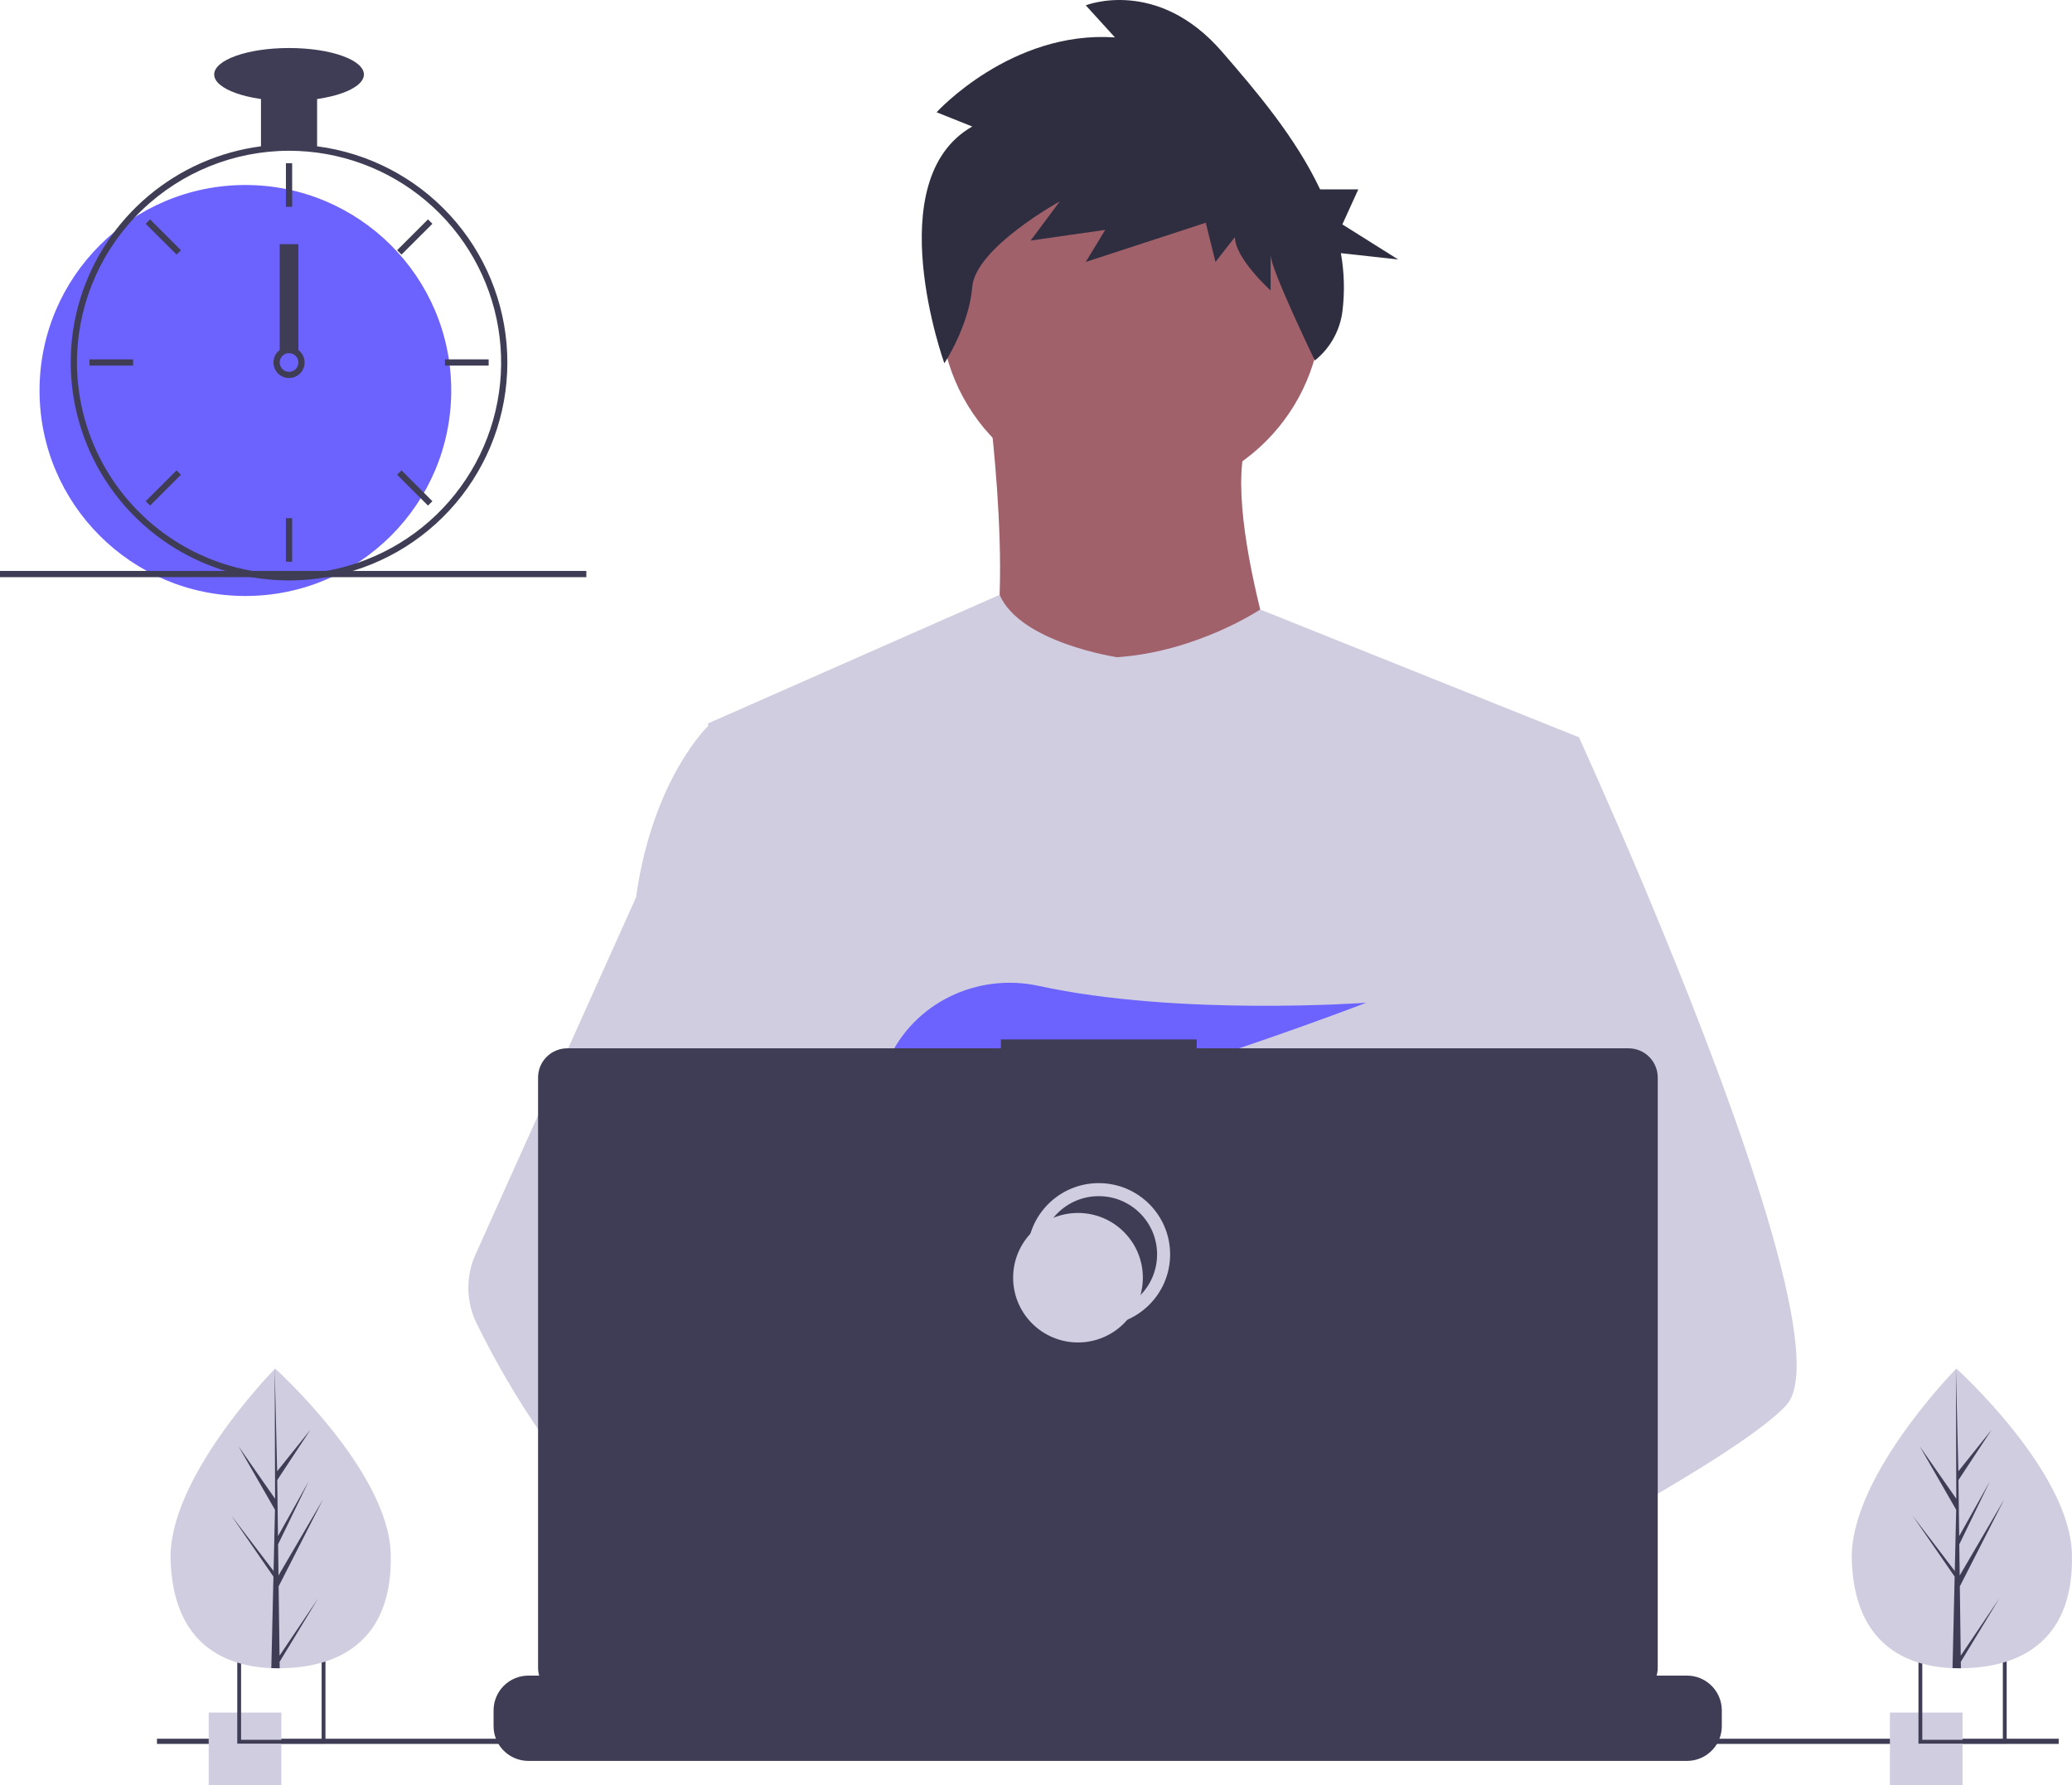 <svg width="318" height="274" viewBox="0 0 318 274" fill="none" xmlns="http://www.w3.org/2000/svg">
<g clip-path="url(#clip0)">
<path d="M173.576 76.306C189.748 76.306 202.857 63.217 202.857 47.072C202.857 30.926 189.748 17.838 173.576 17.838C157.405 17.838 144.296 30.926 144.296 47.072C144.296 63.217 157.405 76.306 173.576 76.306Z" fill="#A0616A"/>
<path d="M151.722 61.688C151.722 61.688 157.239 103.21 148.752 107.87C140.264 112.531 199.25 112.954 199.25 112.954C199.25 112.954 186.095 76.941 192.036 65.925L151.722 61.688Z" fill="#A0616A"/>
<path d="M242.322 113.165L237.417 135.467L227.044 182.652L226.734 185.236L223.154 215.152L220.773 235.025L219.176 248.375C209.468 253.356 202.432 256.795 202.432 256.795C202.432 256.795 201.827 253.766 200.852 249.89C194.039 251.929 181.432 255.312 170.749 255.988C174.639 260.317 176.427 264.384 174.002 267.386C166.684 276.434 136.469 257.479 125.902 250.41C125.656 252.103 125.562 253.814 125.623 255.523L117.536 249.313L118.336 235.025L119.686 210.85L121.382 180.533C120.847 179.235 120.399 177.903 120.04 176.546C117.564 167.752 114.557 150.192 112.252 135.467C110.396 123.616 109.003 113.602 108.708 111.471C108.668 111.193 108.648 111.05 108.648 111.05L153.416 91.299C156.598 98.666 171.454 100.88 171.454 100.88C183.762 100.033 193.41 93.553 193.41 93.553L242.322 113.165Z" fill="#D0CDE1"/>
<path d="M205.829 248.324C205.829 248.324 203.934 248.972 200.852 249.89C194.039 251.93 181.433 255.313 170.749 255.989C161.551 256.577 153.779 255.162 152.357 249.171C151.748 246.595 152.612 244.476 154.495 242.734C160.118 237.53 174.803 235.666 186.45 235.026C189.739 234.847 192.781 234.763 195.313 234.732C199.614 234.676 202.433 234.763 202.433 234.763L202.501 235.026L205.829 248.324Z" fill="#A0616A"/>
<path d="M149.218 19.419L143.743 17.231C143.743 17.231 155.19 4.648 171.117 5.742L166.637 0.818C166.637 0.818 177.587 -3.558 187.541 7.93C192.774 13.97 198.828 21.069 202.602 29.065H208.466L206.019 34.445L214.583 39.825L205.792 38.858C206.316 41.804 206.397 44.812 206.031 47.781C205.654 50.752 204.136 53.46 201.796 55.334C201.796 55.334 195.007 41.302 195.007 39.114V44.584C195.007 44.584 189.532 39.661 189.532 36.378L186.546 40.208L185.053 34.19L166.637 40.208L169.624 35.284L158.176 36.925L162.656 30.908C162.656 30.908 149.716 38.02 149.218 44.038C148.72 50.055 144.932 55.758 144.932 55.758C144.932 55.758 134.784 27.625 149.218 19.419Z" fill="#2F2E41"/>
<path d="M274.149 215.696C271.167 218.924 263.777 223.786 254.818 229.05C251.485 231.006 247.937 233.022 244.317 235.025C235.681 239.808 226.638 244.546 219.176 248.375C209.468 253.356 202.433 256.795 202.433 256.795C202.433 256.795 201.827 253.766 200.852 249.89C199.546 244.702 197.579 237.995 195.528 235.025C195.456 234.922 195.385 234.826 195.313 234.731C194.716 233.948 194.115 233.491 193.521 233.491L223.154 215.152L235.96 207.225L226.734 185.236L215.162 157.654L222.147 135.467L229.167 113.164H242.323C242.323 113.164 246.679 122.658 252.249 135.896C253.082 137.876 253.942 139.939 254.818 142.07C266.277 169.899 280.564 208.759 274.149 215.696Z" fill="#D0CDE1"/>
<path d="M174.002 267.386C166.684 276.434 136.47 257.479 125.902 250.411C123.6 248.872 122.23 247.898 122.23 247.898L131.898 235.026L134.96 230.951C134.96 230.951 137.7 232.402 141.749 234.763C141.897 234.851 142.044 234.938 142.195 235.026C145.687 237.073 150.071 239.749 154.495 242.734C160.599 246.857 166.771 251.56 170.749 255.988C174.639 260.318 176.427 264.385 174.002 267.386Z" fill="#A0616A"/>
<path d="M141.749 234.763C140.669 234.759 139.59 234.847 138.524 235.026C129.37 236.596 126.67 244.869 125.902 250.411C125.656 252.103 125.562 253.814 125.623 255.523L117.536 249.314L114.589 247.052C107.498 244.583 101.179 240.198 95.7 235.026C90.946 230.459 86.683 225.411 82.978 219.963C79.287 214.592 75.997 208.958 73.135 203.106C72.336 201.473 71.906 199.685 71.877 197.868C71.847 196.051 72.218 194.249 72.963 192.591L82.978 170.309L97.615 137.741C97.722 136.966 97.84 136.208 97.969 135.467C100.872 118.85 108.648 111.471 108.648 111.471H114.589L118.563 135.467L123.501 165.28L120.04 176.546L112.045 202.566L119.686 210.851L141.749 234.763Z" fill="#D0CDE1"/>
<path d="M148.473 165.304L153.552 171.22C155.439 170.861 157.41 170.438 159.439 169.964L157.98 165.304L161.547 169.458C183.048 164.179 209.698 153.914 209.698 153.914C209.698 153.914 180.926 156.02 159.444 151.334C149.939 149.261 140.16 153.965 136.259 162.864C133.992 168.036 134.348 172.518 142.389 172.518C145.106 172.471 147.815 172.217 150.493 171.757L148.473 165.304Z" fill="#6C63FF"/>
<path d="M264.255 262.536V264.949C264.256 265.612 264.133 266.268 263.892 266.885C263.785 267.16 263.656 267.426 263.506 267.68C263.031 268.476 262.358 269.134 261.552 269.591C260.745 270.049 259.834 270.289 258.907 270.288H81.098C80.171 270.289 79.26 270.049 78.453 269.591C77.647 269.134 76.974 268.476 76.499 267.68C76.349 267.426 76.22 267.16 76.113 266.885C75.872 266.268 75.749 265.612 75.751 264.949V262.536C75.75 261.835 75.888 261.141 76.157 260.493C76.426 259.845 76.82 259.256 77.316 258.76C77.813 258.265 78.403 257.871 79.051 257.603C79.7 257.335 80.396 257.197 81.098 257.197H91.347V256.072C91.347 256.043 91.353 256.014 91.364 255.987C91.375 255.96 91.392 255.935 91.413 255.914C91.433 255.894 91.458 255.877 91.485 255.866C91.512 255.855 91.541 255.849 91.57 255.849H96.918C96.947 255.849 96.976 255.855 97.003 255.866C97.03 255.877 97.055 255.894 97.076 255.914C97.096 255.935 97.113 255.96 97.124 255.987C97.135 256.014 97.141 256.043 97.141 256.072V257.197H100.482V256.072C100.482 256.043 100.487 256.014 100.499 255.987C100.51 255.96 100.526 255.935 100.547 255.914C100.568 255.894 100.592 255.877 100.619 255.866C100.646 255.855 100.675 255.849 100.705 255.849H106.052C106.082 255.849 106.111 255.855 106.138 255.866C106.165 255.877 106.189 255.894 106.21 255.914C106.231 255.935 106.247 255.96 106.258 255.987C106.27 256.014 106.275 256.043 106.275 256.072V257.197H109.62V256.072C109.62 256.043 109.626 256.014 109.637 255.987C109.648 255.96 109.664 255.935 109.685 255.914C109.706 255.894 109.73 255.877 109.758 255.866C109.785 255.855 109.814 255.849 109.843 255.849H115.191C115.22 255.849 115.249 255.855 115.276 255.866C115.303 255.877 115.328 255.894 115.348 255.914C115.369 255.935 115.385 255.96 115.397 255.987C115.408 256.014 115.414 256.043 115.414 256.072V257.197H118.754V256.072C118.754 256.043 118.76 256.014 118.771 255.987C118.782 255.96 118.799 255.935 118.819 255.914C118.84 255.894 118.865 255.877 118.892 255.866C118.919 255.855 118.948 255.849 118.977 255.849H124.325C124.354 255.849 124.383 255.855 124.41 255.866C124.437 255.877 124.462 255.894 124.483 255.914C124.503 255.935 124.52 255.96 124.531 255.987C124.542 256.014 124.548 256.043 124.548 256.072V257.197H127.889V256.072C127.889 256.043 127.894 256.014 127.905 255.987C127.917 255.96 127.933 255.935 127.954 255.914C127.975 255.894 127.999 255.877 128.026 255.866C128.053 255.855 128.082 255.849 128.112 255.849H133.459C133.489 255.849 133.518 255.855 133.545 255.866C133.572 255.877 133.596 255.894 133.617 255.914C133.638 255.935 133.654 255.96 133.665 255.987C133.677 256.014 133.682 256.043 133.682 256.072V257.197H137.027V256.072C137.027 256.043 137.033 256.014 137.044 255.987C137.055 255.96 137.071 255.935 137.092 255.914C137.113 255.894 137.137 255.877 137.165 255.866C137.192 255.855 137.221 255.849 137.25 255.849H142.598C142.627 255.849 142.656 255.855 142.683 255.866C142.71 255.877 142.735 255.894 142.755 255.914C142.776 255.935 142.792 255.96 142.804 255.987C142.815 256.014 142.821 256.043 142.821 256.072V257.197H146.161V256.072C146.161 256.043 146.167 256.014 146.178 255.987C146.189 255.96 146.206 255.935 146.226 255.914C146.247 255.894 146.272 255.877 146.299 255.866C146.326 255.855 146.355 255.849 146.384 255.849H188.273C188.302 255.849 188.331 255.855 188.359 255.866C188.386 255.877 188.41 255.894 188.431 255.914C188.452 255.935 188.468 255.96 188.479 255.987C188.49 256.014 188.496 256.043 188.496 256.072V257.197H191.841V256.072C191.841 256.043 191.847 256.014 191.858 255.987C191.869 255.96 191.885 255.935 191.906 255.914C191.927 255.894 191.951 255.877 191.978 255.866C192.006 255.855 192.035 255.849 192.064 255.849H197.411C197.47 255.85 197.527 255.874 197.569 255.915C197.61 255.957 197.634 256.013 197.634 256.072V257.197H200.975V256.072C200.975 256.043 200.981 256.014 200.992 255.987C201.003 255.96 201.02 255.935 201.04 255.914C201.061 255.894 201.086 255.877 201.113 255.866C201.14 255.855 201.169 255.849 201.198 255.849H206.546C206.575 255.849 206.604 255.855 206.631 255.866C206.658 255.877 206.683 255.894 206.704 255.914C206.724 255.935 206.741 255.96 206.752 255.987C206.763 256.014 206.769 256.043 206.769 256.072V257.197H210.11V256.072C210.11 256.043 210.115 256.014 210.126 255.987C210.138 255.96 210.154 255.935 210.175 255.914C210.195 255.894 210.22 255.877 210.247 255.866C210.274 255.855 210.303 255.849 210.333 255.849H215.68C215.709 255.849 215.738 255.855 215.766 255.866C215.793 255.877 215.817 255.894 215.838 255.914C215.859 255.935 215.875 255.96 215.886 255.987C215.897 256.014 215.903 256.043 215.903 256.072V257.197H219.248V256.072C219.248 256.043 219.254 256.014 219.265 255.987C219.276 255.96 219.292 255.935 219.313 255.914C219.334 255.894 219.358 255.877 219.385 255.866C219.413 255.855 219.442 255.849 219.471 255.849H224.818C224.877 255.85 224.933 255.874 224.974 255.916C225.015 255.957 225.038 256.014 225.037 256.072V257.197H228.382V256.072C228.382 256.043 228.388 256.014 228.399 255.987C228.41 255.96 228.427 255.935 228.447 255.914C228.468 255.894 228.493 255.877 228.52 255.866C228.547 255.855 228.576 255.849 228.605 255.849H233.953C233.982 255.849 234.011 255.855 234.038 255.866C234.065 255.877 234.09 255.894 234.111 255.914C234.131 255.935 234.148 255.96 234.159 255.987C234.17 256.014 234.176 256.043 234.176 256.072V257.197H237.517V256.072C237.516 256.043 237.522 256.014 237.533 255.987C237.545 255.96 237.561 255.935 237.582 255.914C237.602 255.894 237.627 255.877 237.654 255.866C237.681 255.855 237.71 255.849 237.739 255.849H243.087C243.116 255.849 243.145 255.855 243.172 255.866C243.2 255.877 243.224 255.894 243.245 255.914C243.266 255.935 243.282 255.96 243.293 255.987C243.304 256.014 243.31 256.043 243.31 256.072V257.197H258.907C259.609 257.197 260.305 257.335 260.954 257.603C261.602 257.871 262.192 258.265 262.689 258.76C263.185 259.256 263.579 259.845 263.848 260.493C264.117 261.141 264.255 261.835 264.255 262.536Z" fill="#3F3D56"/>
<path d="M315.958 266.885H24.09V267.68H315.958V266.885Z" fill="#3F3D56"/>
<path d="M249.938 160.911H183.663V159.547H153.611V160.911H87.063C85.874 160.911 84.734 161.382 83.893 162.222C83.052 163.061 82.58 164.199 82.58 165.387V255.993C82.58 257.18 83.052 258.318 83.893 259.158C84.734 259.997 85.874 260.469 87.063 260.469H249.938C251.127 260.469 252.267 259.997 253.108 259.158C253.948 258.318 254.421 257.18 254.421 255.993V165.387C254.421 164.799 254.305 164.217 254.079 163.674C253.854 163.131 253.524 162.637 253.108 162.222C252.691 161.806 252.197 161.476 251.653 161.251C251.109 161.026 250.526 160.911 249.938 160.911Z" fill="#3F3D56"/>
<path d="M168.631 202.482C174.128 202.482 178.585 198.032 178.585 192.543C178.585 187.054 174.128 182.604 168.631 182.604C163.133 182.604 158.676 187.054 158.676 192.543C158.676 198.032 163.133 202.482 168.631 202.482Z" stroke="#D0CDE1" stroke-width="2" stroke-miterlimit="10"/>
<path d="M165.445 206.06C170.943 206.06 175.4 201.61 175.4 196.121C175.4 190.632 170.943 186.183 165.445 186.183C159.947 186.183 155.491 190.632 155.491 196.121C155.491 201.61 159.947 206.06 165.445 206.06Z" fill="#D0CDE1"/>
<path d="M43.181 262.869H32.032V274H43.181V262.869Z" fill="#D0CDE1"/>
<path d="M36.414 254.122V267.639H49.952V254.122H36.414ZM49.363 267.051H36.999V254.711H49.363V267.051Z" fill="#3F3D56"/>
<path d="M301.204 262.869H290.055V274H301.204V262.869Z" fill="#D0CDE1"/>
<path d="M294.437 254.122V267.639H307.975V254.122H294.437ZM307.386 267.051H295.022V254.711H307.386V267.051Z" fill="#3F3D56"/>
<path d="M37.66 91.481C55.108 91.481 69.252 77.36 69.252 59.94C69.252 42.52 55.108 28.398 37.66 28.398C20.212 28.398 6.068 42.52 6.068 59.94C6.068 77.36 20.212 91.481 37.66 91.481Z" fill="#6C63FF"/>
<path d="M48.669 22.457C45.809 22.094 42.914 22.094 40.053 22.457C33.681 23.293 27.682 25.936 22.768 30.073C17.855 34.21 14.234 39.668 12.334 45.798C11.47 48.592 10.98 51.488 10.879 54.41C10.864 54.816 10.855 55.227 10.855 55.639C10.864 64.508 14.397 73.012 20.678 79.284C26.96 85.556 35.478 89.083 44.361 89.092C45.075 89.092 45.788 89.068 46.492 89.025C48.143 88.921 49.785 88.695 51.403 88.346C59.128 86.688 66.018 82.357 70.855 76.118C75.693 69.88 78.166 62.135 77.839 54.252C77.512 46.37 74.406 38.856 69.068 33.038C63.731 27.22 56.506 23.473 48.669 22.457H48.669ZM54.849 86.406H54.844C52.146 87.325 49.337 87.883 46.492 88.064C45.788 88.112 45.075 88.136 44.361 88.136C35.732 88.126 27.459 84.698 21.357 78.606C15.255 72.514 11.823 64.254 11.812 55.639C11.812 55.227 11.822 54.816 11.836 54.41C12.165 46.014 15.734 38.07 21.797 32.242C27.86 26.413 35.945 23.152 44.361 23.141C52.073 23.141 59.534 25.875 65.415 30.855C71.296 35.835 75.215 42.738 76.474 50.334C77.733 57.929 76.25 65.725 72.29 72.331C68.33 78.937 62.149 83.925 54.849 86.406H54.849Z" fill="#3F3D56"/>
<path d="M44.84 25.052H43.883V31.743H44.84V25.052Z" fill="#3F3D56"/>
<path d="M23.038 33.673L22.361 34.349L27.1 39.08L27.777 38.404L23.038 33.673Z" fill="#3F3D56"/>
<path d="M13.727 55.161V56.117H20.428V55.161H13.727Z" fill="#3F3D56"/>
<path d="M22.361 76.928L23.038 77.604L27.776 72.873L27.099 72.197L22.361 76.928Z" fill="#3F3D56"/>
<path d="M60.947 38.404L61.624 39.08L66.362 34.349L65.685 33.673L60.947 38.404Z" fill="#3F3D56"/>
<path d="M68.295 55.161V56.117H74.996V55.161H68.295Z" fill="#3F3D56"/>
<path d="M61.623 72.197L60.947 72.873L65.685 77.604L66.362 76.928L61.623 72.197Z" fill="#3F3D56"/>
<path d="M44.84 79.534H43.883V86.225H44.84V79.534Z" fill="#3F3D56"/>
<path d="M45.797 53.727C45.383 53.417 44.879 53.249 44.361 53.249C43.844 53.249 43.34 53.417 42.925 53.727C42.642 53.942 42.408 54.216 42.241 54.53C42.029 54.934 41.937 55.39 41.977 55.845C42.016 56.3 42.185 56.733 42.464 57.095C42.742 57.457 43.118 57.731 43.548 57.886C43.978 58.041 44.444 58.07 44.889 57.97C45.335 57.869 45.742 57.643 46.064 57.319C46.385 56.994 46.606 56.584 46.702 56.138C46.797 55.692 46.763 55.228 46.603 54.801C46.443 54.373 46.163 54.001 45.797 53.727H45.797ZM44.361 57.072C43.981 57.071 43.616 56.92 43.347 56.651C43.078 56.383 42.927 56.019 42.925 55.639C42.927 55.349 43.016 55.066 43.179 54.826C43.319 54.623 43.51 54.46 43.732 54.352C43.954 54.244 44.2 54.196 44.446 54.21C44.693 54.225 44.931 54.303 45.138 54.437C45.346 54.571 45.515 54.756 45.63 54.974C45.745 55.192 45.801 55.436 45.794 55.682C45.786 55.929 45.716 56.169 45.588 56.38C45.461 56.591 45.281 56.766 45.066 56.887C44.851 57.008 44.608 57.072 44.361 57.072V57.072Z" fill="#3F3D56"/>
<path d="M48.669 14.061H40.053V22.663H48.669V14.061Z" fill="#3F3D56"/>
<path d="M44.361 15.495C50.706 15.495 55.85 13.676 55.85 11.432C55.85 9.189 50.706 7.37 44.361 7.37C38.017 7.37 32.873 9.189 32.873 11.432C32.873 13.676 38.017 15.495 44.361 15.495Z" fill="#3F3D56"/>
<path d="M45.797 37.478H42.925V53.727H45.797V37.478Z" fill="#3F3D56"/>
<path d="M89.989 87.636H0V88.592H89.989V87.636Z" fill="#3F3D56"/>
<path d="M59.964 238.432C60.335 251.134 52.902 255.788 43.573 256.06C43.357 256.067 43.141 256.071 42.926 256.072C42.494 256.075 42.065 256.068 41.641 256.05C33.204 255.701 26.526 251.229 26.18 239.417C25.823 227.192 41.02 211.309 42.16 210.134L42.163 210.133C42.206 210.088 42.228 210.066 42.228 210.066C42.228 210.066 59.592 225.731 59.964 238.432Z" fill="#D0CDE1"/>
<path d="M42.902 254.135L48.828 245.337L42.914 255.082L42.926 256.072C42.493 256.075 42.065 256.068 41.641 256.05L41.935 243.324L41.927 243.226L41.938 243.207L41.966 242.004L35.476 232.597L41.958 241.104L41.981 241.359L42.203 231.743L36.598 221.99L42.219 230.054L42.16 210.134L42.16 210.068L42.162 210.133L42.535 225.833L47.643 219.455L42.551 227.185L42.663 235.786L47.364 227.392L42.68 237.05L42.742 241.833L49.578 230.14L42.763 243.501L42.902 254.135Z" fill="#3F3D56"/>
<path d="M317.987 238.432C318.358 251.134 310.925 255.788 301.596 256.06C301.38 256.067 301.164 256.071 300.949 256.072C300.517 256.075 300.088 256.068 299.664 256.05C291.227 255.701 284.549 251.229 284.203 239.417C283.846 227.192 299.043 211.309 300.183 210.134L300.185 210.133C300.229 210.088 300.251 210.066 300.251 210.066C300.251 210.066 317.615 225.731 317.987 238.432Z" fill="#D0CDE1"/>
<path d="M300.925 254.135L306.851 245.337L300.937 255.082L300.949 256.072C300.517 256.075 300.088 256.068 299.664 256.05L299.958 243.324L299.95 243.226L299.961 243.207L299.989 242.004L293.499 232.597L299.981 241.104L300.004 241.359L300.226 231.743L294.621 221.99L300.242 230.054L300.183 210.134L300.184 210.068L300.185 210.133L300.558 225.833L305.666 219.455L300.574 227.185L300.686 235.786L305.387 227.392L300.703 237.05L300.765 241.833L307.601 230.14L300.786 243.501L300.925 254.135Z" fill="#3F3D56"/>
</g>
<defs>
<clipPath id="clip0">
<rect width="318" height="274" fill="white"/>
</clipPath>
</defs>
</svg>
